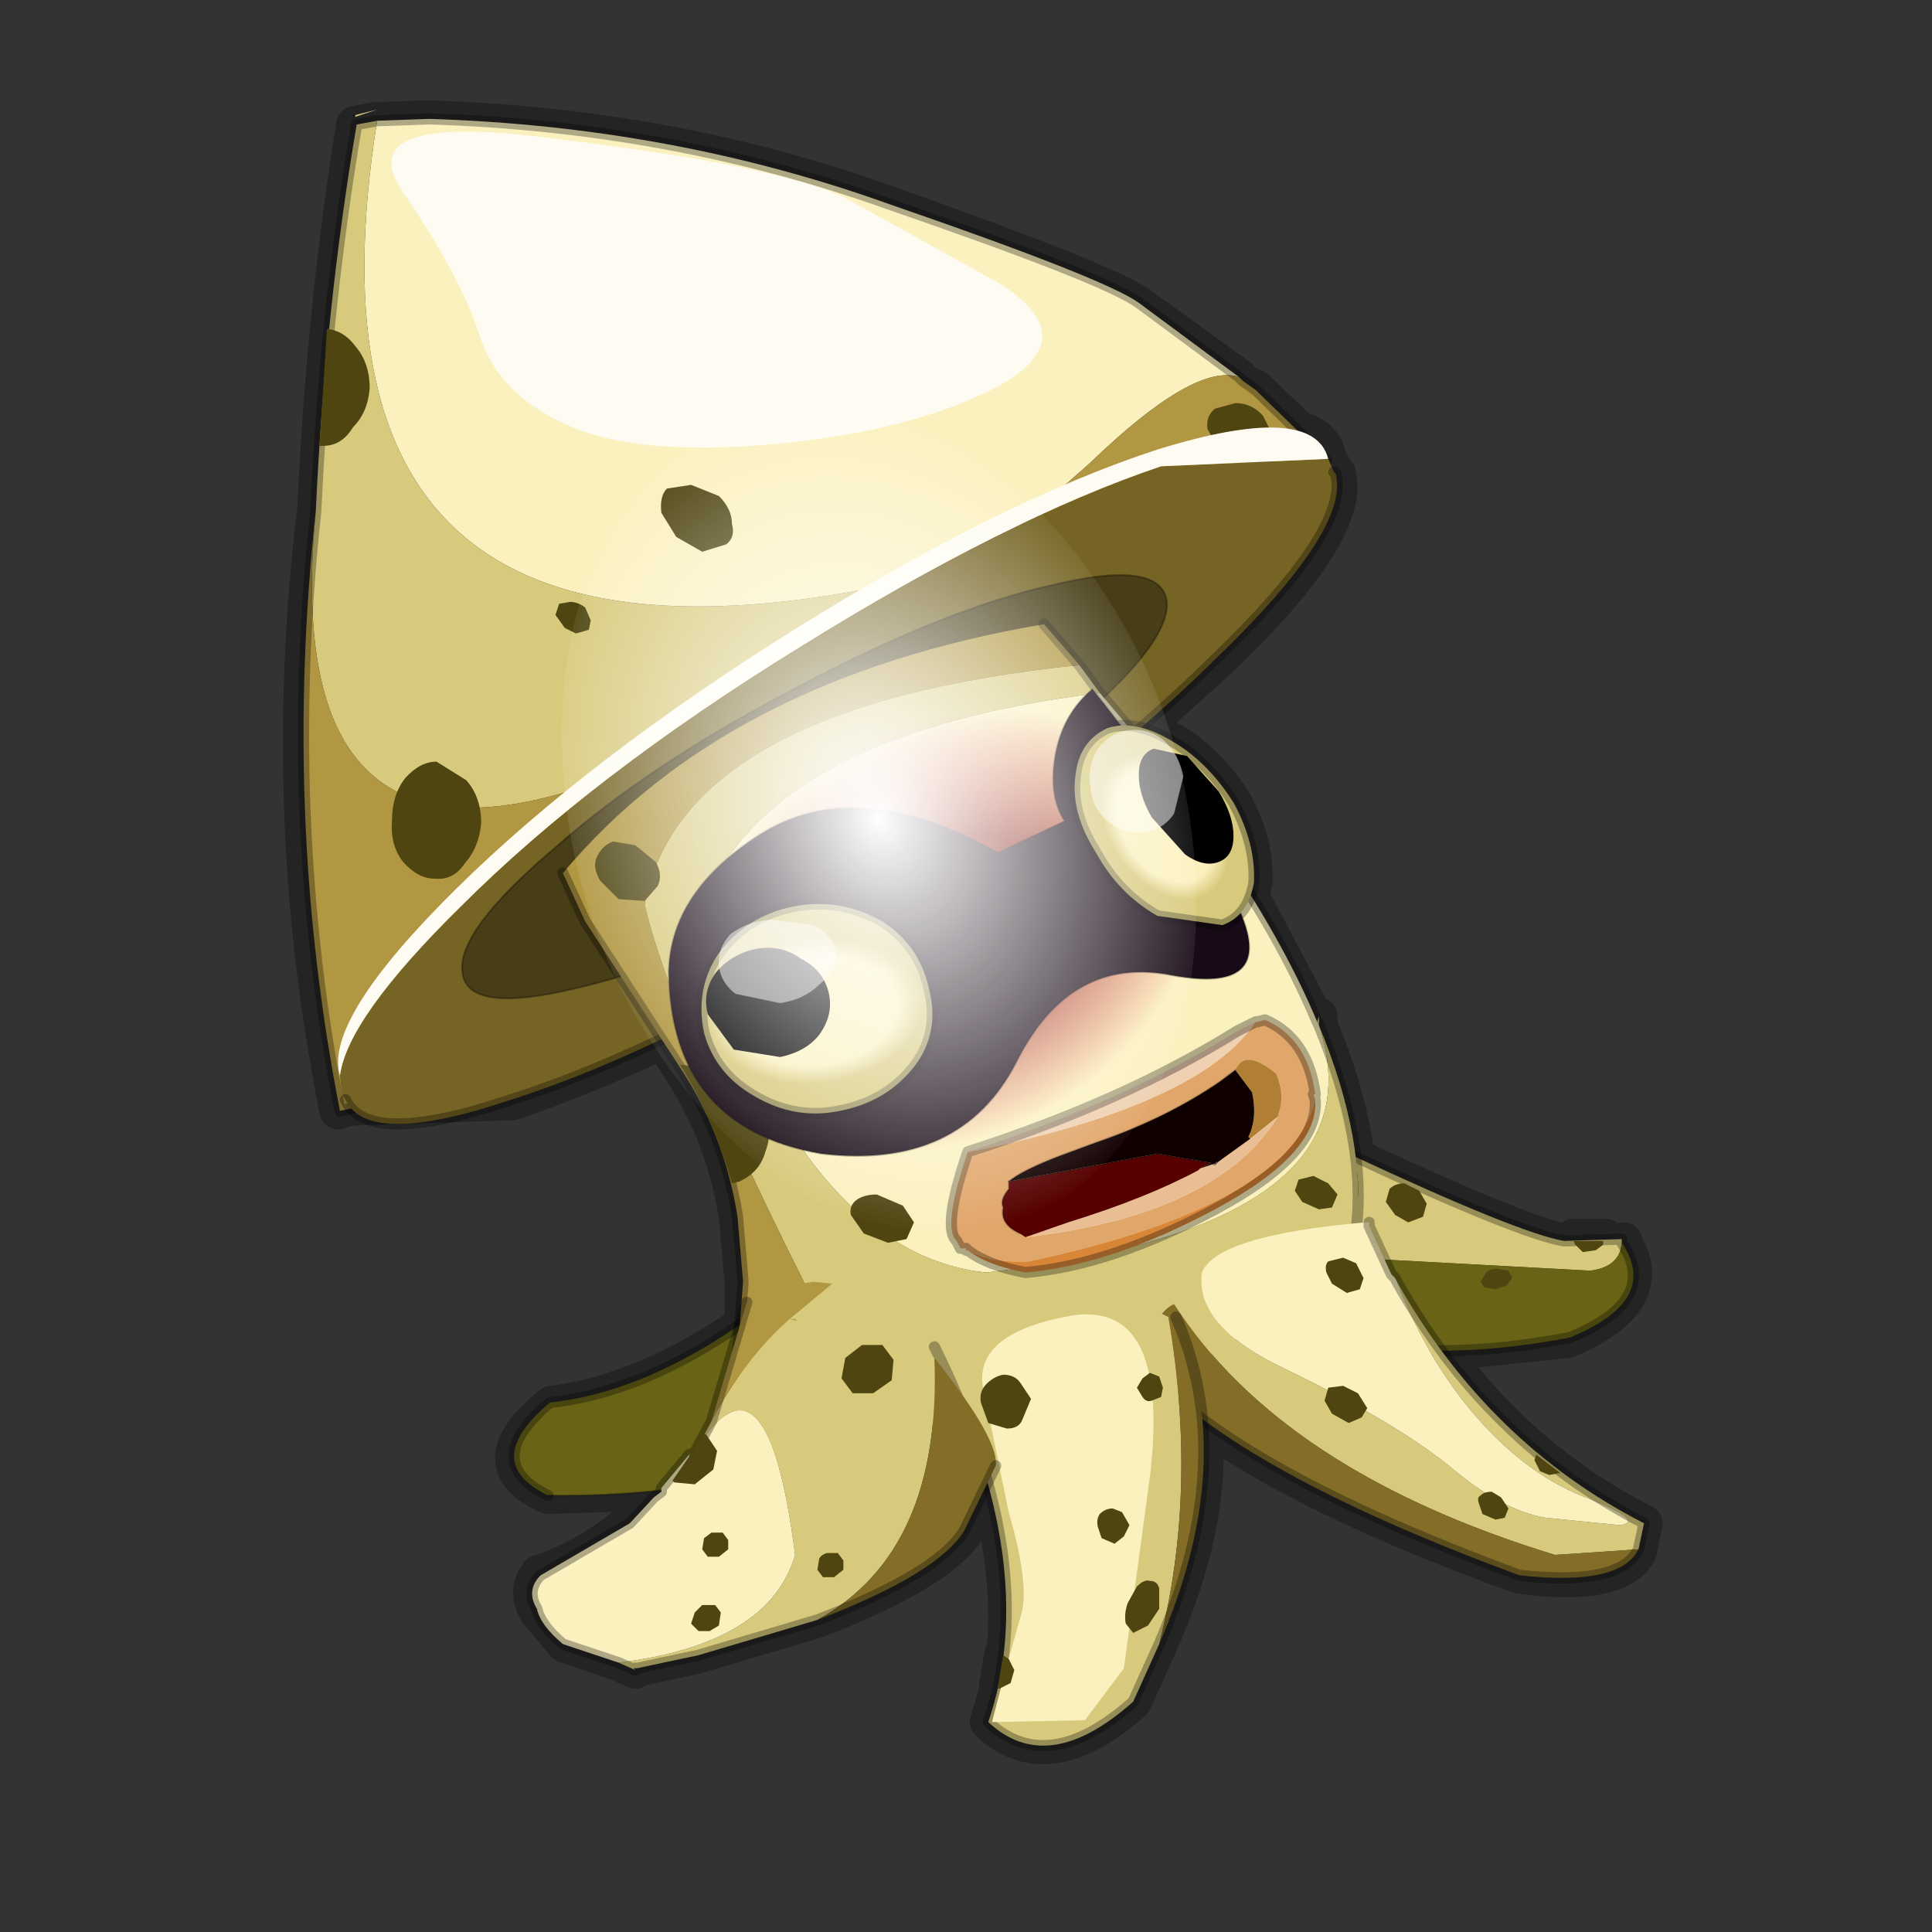 <?xml version="1.0" encoding="UTF-8" standalone="no"?>
<svg xmlns:xlink="http://www.w3.org/1999/xlink" height="520.0px" width="520.0px" xmlns="http://www.w3.org/2000/svg">
  <rect width="100%" height="100%" fill="#333333" stroke="none"/>
  <g transform="matrix(10.0, 0.0, 0.0, 10.0, 0.0, 0.0)">
    <use height="52.0" transform="matrix(1.0, 0.0, 0.0, 1.0, 0.0, 0.0)" width="52.0" xlink:href="#shape0"/>
    <use height="136.85" transform="matrix(0.058, 0.143, -0.111, 0.045, 26.952, 8.374)" width="148.25" xlink:href="#sprite0"/>
  </g>
  <defs>
    <g id="shape0" transform="matrix(1.0, 0.0, 0.0, 1.0, 0.0, 0.0)">
      <path d="M52.0 0.0 L52.0 52.0 0.0 52.0 0.0 0.0 52.0 0.0" fill="#795fa9" fill-opacity="0.0" fill-rule="evenodd" stroke="none"/>
      <path d="M9.55 3.15 L9.5 3.1 9.9 3.05 9.55 3.15" fill="#000000" fill-rule="evenodd" stroke="none"/>
      <path d="M23.9 5.5 Q29.7 7.55 30.65 8.2 L33.35 10.15 33.45 10.3 33.8 10.45 34.95 11.55 Q35.65 11.75 35.75 12.35 L35.95 12.7 36.0 12.75 Q36.4 14.35 32.7 17.85 L30.75 19.6 31.55 19.95 Q32.5 20.5 33.2 21.6 33.8 22.7 33.75 23.75 L33.65 24.1 35.45 27.5 35.5 27.35 35.5 27.6 Q36.3 29.5 36.5 31.15 40.9 33.2 42.15 33.45 L42.4 33.45 42.35 33.3 43.2 33.3 43.25 33.45 43.7 33.4 43.7 33.45 Q44.65 35.0 42.2 36.05 L38.85 36.4 Q41.0 39.35 44.25 41.0 L44.1 41.75 Q43.6 42.75 40.9 42.4 35.25 40.35 32.4 38.3 32.65 41.0 31.2 44.25 L30.5 45.8 Q28.2 47.85 26.6 46.35 L26.9 45.35 26.85 45.35 27.0 44.5 27.05 44.5 Q27.25 42.4 26.6 40.1 L26.0 41.2 Q25.2 42.35 21.95 43.6 L18.75 44.55 17.15 44.9 17.05 44.9 17.1 44.95 16.65 44.75 15.2 44.25 14.45 43.35 Q14.15 42.8 14.5 42.35 15.75 41.95 16.9 41.0 L17.65 40.25 17.75 40.15 14.75 40.25 Q12.85 39.4 14.85 37.8 17.3 37.5 20.0 35.65 L20.0 35.1 20.0 34.5 19.85 32.75 Q19.5 30.5 18.25 28.65 L17.85 28.0 Q15.7 29.0 13.8 29.65 L9.4 29.8 9.1 29.9 Q7.5 21.95 8.5 13.7 8.75 8.3 9.55 3.35 L10.1 3.25 11.5 3.2 Q18.1 3.4 23.9 5.5 Z" fill="none" stroke="#000000" stroke-linecap="round" stroke-linejoin="round" stroke-opacity="0.302" stroke-width="1.0"/>
      <path d="M10.15 3.25 L11.55 3.2 Q18.1 3.4 23.95 5.5 29.75 7.5 30.65 8.15 L33.35 10.15 Q32.15 9.75 29.35 12.45 L26.3 15.15 25.75 15.25 25.5 15.35 25.4 15.4 Q7.5 19.8 10.15 3.25" fill="#fbf1bf" fill-rule="evenodd" stroke="none"/>
      <path d="M9.55 3.15 L9.55 3.1 10.15 2.95 9.55 3.15 M8.5 13.75 Q8.75 8.35 9.6 3.35 L10.15 3.25 Q7.5 19.8 25.4 15.4 L25.5 15.35 25.75 15.25 26.3 15.15 26.15 15.3 Q25.8 15.45 25.85 15.5 7.05 28.8 8.5 13.75" fill="#d8ca7c" fill-rule="evenodd" stroke="none"/>
      <path d="M33.35 10.15 L33.45 10.25 33.8 10.5 35.55 12.2 35.7 12.4 9.6 29.8 9.15 29.9 Q7.6 22.0 8.5 13.75 7.05 28.8 25.85 15.5 25.8 15.45 26.15 15.3 L26.3 15.15 29.35 12.45 Q32.15 9.75 33.35 10.15" fill="#b19741" fill-rule="evenodd" stroke="none"/>
      <path d="M9.55 3.15 L9.55 3.1" fill="none" stroke="#000000" stroke-linecap="round" stroke-linejoin="round" stroke-opacity="0.302" stroke-width="0.05"/>
      <path d="M8.5 13.75 Q8.75 8.35 9.6 3.35 L10.15 3.25 11.55 3.2 Q18.1 3.4 23.95 5.5 29.75 7.5 30.65 8.15 L33.35 10.15 33.45 10.25 33.8 10.5 35.55 12.2 35.7 12.4 9.6 29.8 9.15 29.9 Q7.6 22.0 8.5 13.75" fill="none" stroke="#000000" stroke-linecap="round" stroke-linejoin="round" stroke-opacity="0.302" stroke-width="0.3"/>
      <path d="M10.9 5.25 Q9.25 2.95 15.05 3.75 20.85 4.45 22.7 5.3 L26.85 7.6 Q29.2 9.05 26.95 10.35 24.65 11.6 20.85 11.95 17.05 12.3 15.2 11.4 13.4 10.6 12.9 9.0 12.4 7.45 10.9 5.25" fill="#ffffff" fill-opacity="0.8" fill-rule="evenodd" stroke="none"/>
      <path d="M19.7 14.1 Q19.8 14.45 19.55 14.65 L18.9 14.85 18.2 14.45 17.8 13.8 Q17.75 13.35 17.95 13.15 L18.6 13.05 19.35 13.35 Q19.7 13.7 19.7 14.1" fill="#4f4511" fill-rule="evenodd" stroke="none"/>
      <path d="M12.5 23.25 Q12.2 23.7 11.7 23.65 11.25 23.65 10.85 23.2 10.5 22.75 10.55 22.1 10.55 21.4 10.9 20.95 11.3 20.5 11.75 20.5 L12.55 21.0 Q12.95 21.45 12.95 22.15 12.9 22.8 12.5 23.25" fill="#4f4511" fill-rule="evenodd" stroke="none"/>
      <path d="M9.55 9.3 Q9.95 9.75 9.95 10.45 9.9 11.1 9.5 11.5 9.2 12.0 8.7 12.0 L8.6 12.0 8.8 8.85 Q9.25 8.9 9.55 9.3" fill="#4f4511" fill-rule="evenodd" stroke="none"/>
      <path d="M15.9 16.7 L15.85 16.95 15.5 17.05 15.2 16.9 14.95 16.55 15.05 16.25 15.35 16.2 Q15.55 16.2 15.75 16.35 L15.9 16.7" fill="#4f4511" fill-rule="evenodd" stroke="none"/>
      <path d="M34.35 11.9 L34.25 12.45 33.6 12.6 32.9 12.25 32.5 11.55 Q32.45 11.2 32.7 11.0 L33.25 10.85 Q33.7 10.85 34.0 11.2 L34.35 11.9" fill="#4f4511" fill-rule="evenodd" stroke="none"/>
      <path d="M9.3 29.6 L9.2 29.45 9.15 28.95 Q9.35 27.4 12.4 24.4 15.95 20.85 21.55 17.4 27.1 13.95 31.25 12.55 L35.75 12.35 35.9 12.7 35.95 12.75 Q36.35 14.25 32.65 17.8 29.1 21.3 23.6 24.75 18.0 28.25 13.75 29.6 9.9 30.9 9.3 29.6" fill="#756424" fill-rule="evenodd" stroke="none"/>
      <path d="M9.15 28.95 Q8.7 27.45 12.3 23.9 15.85 20.4 21.45 16.9 27.0 13.45 31.15 12.1 35.35 10.8 35.75 12.35 L31.25 12.55 Q27.1 13.95 21.55 17.4 15.95 20.85 12.4 24.4 9.35 27.4 9.15 28.95" fill="#fefcf2" fill-rule="evenodd" stroke="none"/>
      <path d="M35.9 12.7 L35.95 12.75 Q36.35 14.25 32.65 17.8 29.1 21.3 23.6 24.75 18.0 28.25 13.75 29.6 9.9 30.9 9.3 29.6" fill="none" stroke="#000000" stroke-linecap="round" stroke-linejoin="round" stroke-opacity="0.302" stroke-width="0.3"/>
      <path d="M15.5 26.6 Q12.6 27.3 12.45 26.2 12.25 25.1 14.9 22.85 17.5 20.55 21.45 18.5 25.4 16.4 28.3 15.75 31.2 15.05 31.4 16.15 31.55 17.25 28.9 19.5 26.25 21.8 22.3 23.9 18.35 25.95 15.5 26.6" fill="#473d16" fill-rule="evenodd" stroke="none"/>
      <path d="M15.5 26.6 Q12.6 27.3 12.45 26.2 12.25 25.1 14.9 22.85 17.5 20.55 21.45 18.5 25.4 16.4 28.3 15.75 31.2 15.05 31.4 16.15 31.55 17.25 28.9 19.5 26.25 21.8 22.3 23.9 18.35 25.95 15.5 26.6 Z" fill="none" stroke="#000000" stroke-linecap="round" stroke-linejoin="round" stroke-opacity="0.302" stroke-width="0.05"/>
      <path d="M43.65 33.45 Q43.6 34.1 42.8 34.2 L36.3 33.85 Q36.75 31.85 36.4 31.1 40.9 33.2 42.1 33.4 L43.65 33.35 43.65 33.45" fill="#d8ca7c" fill-rule="evenodd" stroke="none"/>
      <path d="M32.0 34.5 Q31.85 31.05 33.45 29.1 L35.95 30.85 36.15 30.85 36.4 31.1 Q36.75 31.85 36.3 33.85 L42.8 34.2 Q43.6 34.1 43.65 33.45 44.7 35.0 42.25 36.0 36.8 37.05 32.9 35.0 L32.0 34.5" fill="#696316" fill-rule="evenodd" stroke="none"/>
      <path d="M32.0 34.5 L32.9 35.0 Q36.8 37.05 42.25 36.0 44.7 35.0 43.65 33.45 M36.4 31.1 L36.15 30.85 35.95 30.85 33.45 29.1 M43.65 33.35 L42.1 33.4 Q40.9 33.2 36.4 31.1" fill="none" stroke="#000000" stroke-linecap="round" stroke-linejoin="round" stroke-opacity="0.302" stroke-width="0.3"/>
      <path d="M38.4 32.4 L38.3 32.75 37.9 32.9 37.55 32.7 37.3 32.35 37.4 32.0 Q37.55 31.85 37.8 31.85 L38.2 32.05 38.4 32.4" fill="#4f4511" fill-rule="evenodd" stroke="none"/>
      <path d="M40.6 34.2 L40.7 34.4 40.55 34.6 40.25 34.7 39.95 34.65 39.85 34.5 40.0 34.25 Q40.1 34.15 40.3 34.15 L40.6 34.2" fill="#4f4511" fill-rule="evenodd" stroke="none"/>
      <path d="M42.35 33.4 L43.15 33.4 43.15 33.5 42.95 33.65 42.6 33.7 42.4 33.5 42.35 33.4" fill="#4f4511" fill-rule="evenodd" stroke="none"/>
      <path d="M26.1 37.45 Q20.95 40.35 14.75 40.25 12.9 39.35 14.8 37.75 19.45 37.25 24.8 31.15 27.3 34.55 26.1 37.45" fill="#696316" fill-rule="evenodd" stroke="none"/>
      <path d="M26.1 37.45 Q20.95 40.35 14.75 40.25" fill="none" stroke="#000000" stroke-linecap="round" stroke-linejoin="round" stroke-opacity="0.302" stroke-width="0.05"/>
      <path d="M14.75 40.25 Q12.9 39.35 14.8 37.75 19.45 37.25 24.8 31.15" fill="none" stroke="#000000" stroke-linecap="round" stroke-linejoin="round" stroke-opacity="0.302" stroke-width="0.3"/>
      <path d="M29.6 18.65 Q33.8 23.55 35.45 27.5 L35.5 27.6 Q37.3 33.0 26.55 34.25 21.65 33.75 18.75 24.85 20.25 19.8 29.6 18.65 M36.5 33.15 L36.5 33.4 36.0 33.75 36.5 33.15" fill="#fbf1bf" fill-rule="evenodd" stroke="none"/>
      <path d="M29.05 17.9 L29.6 18.65 Q20.25 19.8 18.75 24.85 21.65 33.75 26.55 34.25 37.3 33.0 35.5 27.6 36.8 30.75 36.5 33.1 L36.5 33.15 36.0 33.75 Q31.7 38.5 23.6 38.35 18.2 28.0 17.35 24.35 18.35 19.0 29.05 17.9 M35.45 27.5 L35.5 27.35 35.5 27.6 35.45 27.5" fill="#d8ca7c" fill-rule="evenodd" stroke="none"/>
      <path d="M28.1 16.8 L29.05 17.9 Q18.35 19.0 17.35 24.35 18.2 28.0 23.6 38.35 L21.9 38.25 20.95 38.05 19.6 37.95 19.85 36.45 20.0 34.5 19.85 32.75 Q19.5 30.5 18.25 28.65 L15.75 24.8 15.15 23.5 Q19.55 18.25 28.1 16.8" fill="#b19741" fill-rule="evenodd" stroke="none"/>
      <path d="M28.1 16.8 L29.05 17.9 29.6 18.65 Q33.8 23.55 35.45 27.5 M35.5 27.6 Q36.8 30.75 36.5 33.1 M19.6 37.95 L19.85 36.45 20.0 34.5 19.85 32.75 Q19.5 30.5 18.25 28.65 L15.75 24.8 15.15 23.5 M35.5 27.6 L35.45 27.5" fill="none" stroke="#000000" stroke-linecap="round" stroke-linejoin="round" stroke-opacity="0.302" stroke-width="0.3"/>
      <path d="M36.0 32.15 L35.85 32.5 35.5 32.55 35.05 32.35 34.85 32.05 34.95 31.75 35.35 31.65 35.75 31.85 36.0 32.15" fill="#4f4511" fill-rule="evenodd" stroke="none"/>
      <path d="M24.6 32.9 L24.4 33.35 23.9 33.45 23.25 33.2 22.9 32.7 Q22.85 32.45 23.05 32.3 23.25 32.15 23.6 32.15 L24.3 32.45 24.6 32.9" fill="#4f4511" fill-rule="evenodd" stroke="none"/>
      <path d="M19.35 28.8 Q20.15 29.05 20.5 29.7 20.85 30.35 20.6 31.0 20.45 31.55 19.9 31.8 L19.7 31.85 Q19.2 30.1 18.3 28.65 L19.35 28.8" fill="#4f4511" fill-rule="evenodd" stroke="none"/>
      <path d="M17.7 23.85 L17.35 24.25 16.65 24.2 16.15 23.7 Q15.95 23.35 16.05 23.1 16.2 22.75 16.5 22.65 L17.1 22.75 17.65 23.2 Q17.85 23.55 17.7 23.85" fill="#4f4511" fill-rule="evenodd" stroke="none"/>
      <path d="M23.3 18.95 Q26.6 17.55 29.05 18.1 31.65 20.9 34.15 26.3 31.2 29.5 27.65 31.05 23.85 32.6 20.6 31.95 17.35 31.3 16.4 28.8 15.5 26.25 17.6 23.45 19.55 20.5 23.3 18.95" fill="url(#gradient0)" fill-rule="evenodd" stroke="none"/>
      <path d="M20.55 22.4 Q23.15 20.85 26.85 22.95 L28.65 22.1 Q28.3 21.55 28.35 20.75 28.45 19.35 29.4 18.55 31.7 21.4 33.4 24.6 34.3 26.75 31.55 26.25 28.8 25.7 27.35 28.6 25.85 31.5 22.1 31.05 18.05 30.35 18.0 26.15 18.05 23.95 20.55 22.4" fill="#180a16" fill-rule="evenodd" stroke="none"/>
      <path d="M20.55 22.4 Q23.15 20.85 26.85 22.95 L28.65 22.1 Q28.3 21.55 28.35 20.75 28.45 19.35 29.4 18.55 31.7 21.4 33.4 24.6 34.3 26.75 31.55 26.25 28.8 25.7 27.35 28.6 25.85 31.5 22.1 31.05 18.05 30.35 18.0 26.15 18.05 23.95 20.55 22.4 Z" fill="none" stroke="#000000" stroke-linecap="round" stroke-linejoin="round" stroke-opacity="0.302" stroke-width="0.05"/>
      <path d="M21.35 24.4 Q22.6 24.15 23.75 24.8 24.75 25.45 25.0 26.6 25.3 27.75 24.65 28.65 23.9 29.65 22.6 29.9 21.4 30.15 20.3 29.5 19.25 28.9 18.95 27.8 18.7 26.6 19.35 25.65 20.1 24.65 21.35 24.4" fill="url(#gradient1)" fill-rule="evenodd" stroke="none"/>
      <path d="M21.35 24.4 Q22.6 24.15 23.75 24.8 24.75 25.45 25.0 26.6 25.3 27.75 24.65 28.65 23.9 29.65 22.6 29.9 21.4 30.15 20.3 29.5 19.25 28.9 18.95 27.8 18.7 26.6 19.35 25.65 20.1 24.65 21.35 24.4 Z" fill="none" stroke="#000000" stroke-linecap="round" stroke-linejoin="round" stroke-opacity="0.302" stroke-width="0.3"/>
      <path d="M20.3 25.55 Q21.0 25.4 21.55 25.8 22.15 26.1 22.3 26.7 22.45 27.3 22.05 27.85 21.7 28.3 21.0 28.45 L19.75 28.25 19.05 27.3 Q18.9 26.7 19.25 26.2 19.65 25.7 20.3 25.55" fill="#000000" fill-rule="evenodd" stroke="none"/>
      <path d="M22.05 26.5 Q21.65 26.9 21.0 27.0 L19.8 26.75 Q19.4 26.45 19.35 26.0 19.3 25.55 19.65 25.15 20.1 24.8 20.75 24.75 L21.9 24.9 Q22.45 25.2 22.5 25.65 22.55 26.1 22.05 26.5" fill="#ffffff" fill-opacity="0.502" fill-rule="evenodd" stroke="none"/>
      <path d="M29.8 19.6 Q30.55 19.35 31.55 19.95 32.5 20.5 33.2 21.6 33.8 22.7 33.75 23.75 33.6 24.65 32.9 24.9 L31.15 24.65 Q30.1 24.05 29.5 22.95 28.8 21.85 28.95 20.85 29.05 19.95 29.8 19.6" fill="url(#gradient2)" fill-rule="evenodd" stroke="none"/>
      <path d="M29.8 19.6 Q30.55 19.35 31.55 19.95 32.5 20.5 33.2 21.6 33.8 22.7 33.75 23.75 33.6 24.65 32.9 24.9 L31.15 24.65 Q30.1 24.05 29.5 22.95 28.8 21.85 28.95 20.85 29.05 19.95 29.8 19.6 Z" fill="none" stroke="#000000" stroke-linecap="round" stroke-linejoin="round" stroke-opacity="0.302" stroke-width="0.3"/>
      <path d="M31.05 20.15 L31.95 20.35 32.8 21.3 Q33.2 21.95 33.2 22.5 33.2 23.05 32.8 23.2 32.4 23.35 31.9 23.0 L31.0 22.0 Q30.65 21.4 30.65 20.85 30.65 20.3 31.05 20.15" fill="#000000" fill-rule="evenodd" stroke="none"/>
      <path d="M31.6 21.9 Q31.3 22.35 30.75 22.4 30.25 22.45 29.8 22.1 29.4 21.75 29.35 21.2 29.25 20.65 29.55 20.15 29.9 19.7 30.4 19.65 30.95 19.6 31.35 19.95 31.75 20.35 31.85 20.9 L31.6 21.9" fill="#ffffff" fill-opacity="0.502" fill-rule="evenodd" stroke="none"/>
      <path d="M33.8 27.5 L33.85 27.5 34.05 27.45 Q35.2 27.95 35.4 29.45 L35.35 29.45 35.4 29.6 Q34.7 32.45 27.7 33.95 26.65 34.0 26.05 33.65 L26.0 33.6 25.95 33.6 25.85 33.6 25.75 33.4 Q25.35 33.05 26.05 31.0 L26.1 31.0 Q32.3 29.75 33.8 27.5 M27.15 31.8 L27.15 32.0 Q26.9 32.3 27.0 32.5 26.9 32.95 27.45 33.2 L27.6 33.3 Q32.75 32.7 34.4 30.05 L34.4 30.0 Q34.6 29.5 34.35 28.9 33.5 28.2 33.25 28.8 L32.85 29.1 Q31.4 30.1 29.5 30.75 L28.55 31.1 Q27.5 31.5 27.15 31.8" fill="#e1a66a" fill-rule="evenodd" stroke="none"/>
      <path d="M33.25 28.8 Q33.5 28.2 34.35 28.9 34.6 29.5 34.4 30.0 L34.4 30.05 33.65 30.65 33.6 30.6 Q33.85 30.1 33.7 29.4 L33.25 28.8" fill="#b07e35" fill-rule="evenodd" stroke="none"/>
      <path d="M34.4 30.05 Q32.75 32.7 27.6 33.3 L28.75 32.9 Q30.85 32.25 32.25 31.5 L32.3 31.45 32.75 31.3 32.7 31.35 32.75 31.25 32.75 31.3 33.65 30.65 34.4 30.05" fill="#eabe95" fill-rule="evenodd" stroke="none"/>
      <path d="M26.05 31.0 Q30.25 29.65 33.3 27.75 L33.8 27.5 Q32.3 29.75 26.1 31.0 L26.05 31.0" fill="#efd0b1" fill-rule="evenodd" stroke="none"/>
      <path d="M35.4 29.6 Q35.5 31.05 32.7 32.55 29.9 34.05 27.6 34.25 26.55 34.05 26.05 33.65 L26.0 33.65 26.0 33.6 26.05 33.65 Q26.65 34.0 27.7 33.95 34.7 32.45 35.4 29.6" fill="#d88738" fill-rule="evenodd" stroke="none"/>
      <path d="M27.45 33.2 Q26.9 32.95 27.0 32.5 26.9 32.3 27.15 32.0 L27.15 31.8 31.15 31.05 32.6 31.3 32.3 31.45 32.25 31.5 Q30.85 32.25 28.75 32.9 L27.6 33.3 27.45 33.2" fill="#560000" fill-rule="evenodd" stroke="none"/>
      <path d="M27.15 31.8 Q27.5 31.5 28.55 31.1 L29.5 30.75 Q31.4 30.1 32.85 29.1 L33.25 28.8 33.7 29.4 Q33.85 30.1 33.6 30.6 L33.65 30.65 32.75 31.3 32.3 31.45 32.6 31.3 32.7 31.35 32.6 31.3 31.15 31.05 27.15 31.8 M32.7 31.35 L32.75 31.3 32.75 31.25 32.7 31.35" fill="#110000" fill-rule="evenodd" stroke="none"/>
      <path d="M27.45 33.2 Q26.9 32.95 27.0 32.5 26.9 32.3 27.15 32.0 L27.15 31.8 Q27.5 31.5 28.55 31.1 L29.5 30.75 Q31.4 30.1 32.85 29.1 L33.25 28.8" fill="none" stroke="#000000" stroke-linecap="round" stroke-linejoin="round" stroke-opacity="0.212" stroke-width="0.05"/>
      <path d="M32.7 31.35 L32.6 31.3 31.15 31.05 27.15 31.8 M32.7 31.35 L32.75 31.25 32.75 31.3" fill="none" stroke="#000000" stroke-linecap="round" stroke-linejoin="round" stroke-opacity="0.302" stroke-width="0.05"/>
      <path d="M26.05 31.0 Q30.25 29.65 33.3 27.75 L33.8 27.5 M33.85 27.5 L34.05 27.45 Q35.2 27.95 35.4 29.45 L35.35 29.45 35.4 29.6 Q35.5 31.05 32.7 32.55 29.9 34.05 27.6 34.25 26.55 34.05 26.05 33.65 L26.0 33.65 26.0 33.6 25.95 33.6 25.85 33.6 25.75 33.4 Q25.35 33.05 26.05 31.0" fill="none" stroke="#000000" stroke-linecap="round" stroke-linejoin="round" stroke-opacity="0.302" stroke-width="0.3"/>
      <path d="M32.35 34.25 Q32.15 35.7 34.6 36.85 37.5 38.25 39.0 39.45 40.4 40.65 41.6 40.85 L43.6 41.05 Q44.3 40.95 42.8 40.35 41.15 39.75 39.75 38.15 38.4 36.6 37.6 34.5 40.05 38.85 44.25 41.0 L44.1 41.7 41.85 41.85 Q34.5 39.6 31.6 35.1 L32.35 34.25" fill="#d8ca7c" fill-rule="evenodd" stroke="none"/>
      <path d="M36.85 32.9 L36.85 33.0 37.45 34.3 37.55 34.4 37.6 34.5 Q38.4 36.6 39.75 38.15 41.15 39.75 42.8 40.35 44.3 40.95 43.6 41.05 L41.6 40.85 Q40.4 40.65 39.0 39.45 37.5 38.25 34.6 36.85 32.15 35.7 32.35 34.25 32.75 33.25 36.75 32.9 L36.85 32.9" fill="#fbf1bf" fill-rule="evenodd" stroke="none"/>
      <path d="M44.1 41.7 Q43.6 42.7 40.9 42.4 33.3 39.6 30.8 36.8 31.0 35.35 31.6 35.1 34.5 39.6 41.85 41.85 L44.1 41.7" fill="#836d27" fill-rule="evenodd" stroke="none"/>
      <path d="M37.6 34.5 L37.55 34.4 37.45 34.3 36.85 33.0 36.85 32.9 M37.6 34.5 Q40.05 38.85 44.25 41.0 L44.1 41.7 Q43.6 42.7 40.9 42.4 33.3 39.6 30.8 36.8" fill="none" stroke="#000000" stroke-linecap="round" stroke-linejoin="round" stroke-opacity="0.302" stroke-width="0.3"/>
      <path d="M36.7 34.4 L36.6 34.7 36.25 34.8 35.85 34.55 35.7 34.25 Q35.65 34.05 35.75 33.95 L36.15 33.85 36.5 34.0 36.7 34.4" fill="#4f4511" fill-rule="evenodd" stroke="none"/>
      <path d="M36.8 37.9 L36.65 38.15 36.3 38.3 35.85 38.05 35.65 37.7 35.75 37.35 36.15 37.3 36.55 37.5 36.8 37.9" fill="#4f4511" fill-rule="evenodd" stroke="none"/>
      <path d="M41.7 39.7 L41.45 39.6 41.3 39.3 41.35 39.15 42.0 39.65 41.95 39.65 41.7 39.7" fill="#4f4511" fill-rule="evenodd" stroke="none"/>
      <path d="M40.6 40.6 L40.5 40.85 40.25 40.9 39.9 40.75 39.8 40.45 Q39.75 40.3 39.85 40.25 39.95 40.15 40.15 40.15 L40.4 40.3 40.6 40.6" fill="#4f4511" fill-rule="evenodd" stroke="none"/>
      <path d="M31.2 44.25 L30.5 45.8 Q28.2 47.85 26.6 46.35 28.05 42.1 25.15 36.25 27.45 33.4 31.45 35.45 32.25 40.15 31.2 44.25" fill="#d8ca7c" fill-rule="evenodd" stroke="none"/>
      <path d="M31.45 35.45 L31.65 35.45 Q33.35 39.3 31.2 44.25 32.25 40.15 31.45 35.45" fill="#836d27" fill-rule="evenodd" stroke="none"/>
      <path d="M31.65 35.45 Q33.35 39.3 31.2 44.25 L30.5 45.8 Q28.2 47.85 26.6 46.35 28.05 42.1 25.15 36.25" fill="none" stroke="#000000" stroke-linecap="round" stroke-linejoin="round" stroke-opacity="0.302" stroke-width="0.3"/>
      <path d="M27.15 40.7 L26.45 37.3 Q26.25 35.85 28.9 35.4 31.5 35.05 30.95 39.75 L30.25 44.9 29.2 46.3 26.7 46.35 27.05 45.0 27.5 43.4 Q27.7 42.6 27.15 40.7" fill="#fbf1bf" fill-rule="evenodd" stroke="none"/>
      <path d="M27.5 38.25 Q27.4 38.45 27.1 38.45 L26.6 38.3 26.4 37.75 Q26.35 37.45 26.55 37.25 26.75 37.05 27.0 37.0 27.3 37.0 27.45 37.2 L27.75 37.65 27.5 38.25" fill="#4f4511" fill-rule="evenodd" stroke="none"/>
      <path d="M30.25 41.35 L30.0 41.55 29.65 41.4 29.55 41.1 Q29.5 40.9 29.6 40.75 29.75 40.6 29.95 40.6 L30.2 40.7 30.4 41.05 30.25 41.35" fill="#4f4511" fill-rule="evenodd" stroke="none"/>
      <path d="M27.2 45.3 L26.9 45.45 26.85 45.45 27.0 44.55 27.15 44.65 27.3 44.95 27.2 45.3" fill="#4f4511" fill-rule="evenodd" stroke="none"/>
      <path d="M31.25 37.6 L31.0 37.7 Q30.85 37.75 30.75 37.6 L30.6 37.35 30.75 37.1 30.95 36.95 31.2 37.05 31.3 37.35 31.25 37.6" fill="#4f4511" fill-rule="evenodd" stroke="none"/>
      <path d="M30.9 43.75 L30.5 43.95 30.3 43.7 Q30.25 43.45 30.35 43.15 L30.6 42.7 Q30.8 42.5 30.95 42.55 31.15 42.55 31.2 42.75 L31.2 43.3 30.9 43.75" fill="#4f4511" fill-rule="evenodd" stroke="none"/>
      <path d="M21.45 35.55 L21.4 35.5 21.25 35.5 21.45 35.55 M22.4 34.55 L25.15 36.55 Q25.35 41.75 22.0 43.6 L18.8 44.55 17.15 44.9 17.05 44.9 17.1 44.95 16.65 44.75 Q20.7 44.25 21.4 41.85 20.65 35.95 18.75 39.0 L19.15 38.25 Q20.05 36.55 21.25 35.5 L22.4 34.55" fill="#d8ca7c" fill-rule="evenodd" stroke="none"/>
      <path d="M16.65 44.75 L15.15 44.25 Q14.55 43.75 14.45 43.3 14.15 42.8 14.55 42.4 L16.95 41.0 17.6 40.3 17.8 40.15 17.8 40.05 18.55 39.15 18.7 39.1 18.75 39.0 Q20.65 35.95 21.4 41.85 20.7 44.25 16.65 44.75" fill="#fbf1bf" fill-rule="evenodd" stroke="none"/>
      <path d="M25.15 36.55 Q26.9 38.75 26.8 39.45 L25.95 41.2 Q25.25 42.35 22.0 43.6 25.35 41.75 25.15 36.55" fill="#836d27" fill-rule="evenodd" stroke="none"/>
      <path d="M20.1 35.05 L20.2 34.9 20.2 34.8 20.35 34.9 20.8 34.65 21.9 34.5 22.4 34.55 21.25 35.5 Q20.05 36.55 19.15 38.25 L20.1 35.05" fill="#b19741" fill-rule="evenodd" stroke="none"/>
      <path d="M26.8 39.45 L25.95 41.2 Q25.25 42.35 22.0 43.6 L18.8 44.55 17.15 44.9 17.05 44.9 17.1 44.95 16.65 44.75 15.15 44.25 Q14.55 43.75 14.45 43.3 14.15 42.8 14.55 42.4 L16.95 41.0 17.6 40.3 17.8 40.15 17.8 40.05 18.55 39.15 18.7 39.1 18.75 39.0 19.15 38.25 20.1 35.05" fill="none" stroke="#000000" stroke-linecap="round" stroke-linejoin="round" stroke-opacity="0.302" stroke-width="0.3"/>
      <path d="M23.5 37.5 L22.95 37.5 22.65 37.1 22.75 36.55 23.2 36.2 23.75 36.2 24.05 36.6 24.0 37.15 23.5 37.5" fill="#4f4511" fill-rule="evenodd" stroke="none"/>
      <path d="M18.1 39.85 L18.55 39.2 18.55 39.15 18.65 39.1 18.95 38.6 19.0 38.6 19.3 39.05 19.2 39.55 18.7 39.95 18.15 39.9 18.1 39.85" fill="#4f4511" fill-rule="evenodd" stroke="none"/>
      <path d="M19.35 41.9 L19.05 41.9 18.9 41.7 18.95 41.4 19.15 41.25 19.45 41.25 19.6 41.45 19.6 41.7 19.35 41.9" fill="#4f4511" fill-rule="evenodd" stroke="none"/>
      <path d="M22.45 42.45 L22.15 42.45 22.0 42.25 22.05 41.95 Q22.1 41.85 22.25 41.8 L22.55 41.8 22.7 42.0 22.7 42.25 22.45 42.45" fill="#4f4511" fill-rule="evenodd" stroke="none"/>
      <path d="M19.1 43.9 L18.8 43.9 18.6 43.7 18.7 43.4 18.9 43.2 19.25 43.2 19.4 43.4 19.35 43.75 19.1 43.9" fill="#4f4511" fill-rule="evenodd" stroke="none"/>
    </g>
    <radialGradient cx="0" cy="0" gradientTransform="matrix(0.014, -0.006, 0.004, 0.011, 25.45, 25.05)" gradientUnits="userSpaceOnUse" id="gradient0" r="819.2" spreadMethod="pad">
      <stop offset="0.251" stop-color="#851d13"/>
      <stop offset="0.58" stop-color="#da392d" stop-opacity="0.0"/>
    </radialGradient>
    <radialGradient cx="0" cy="0" gradientTransform="matrix(0.006, -0.001, 0.001, 0.004, 21.95, 27.2)" gradientUnits="userSpaceOnUse" id="gradient1" r="819.2" spreadMethod="pad">
      <stop offset="0.439" stop-color="#fbf1bf"/>
      <stop offset="0.584" stop-color="#d8ca7c"/>
    </radialGradient>
    <radialGradient cx="0" cy="0" gradientTransform="matrix(0.003, -0.001, 0.002, 0.004, 31.35, 22.25)" gradientUnits="userSpaceOnUse" id="gradient2" r="819.2" spreadMethod="pad">
      <stop offset="0.439" stop-color="#fbf1bf"/>
      <stop offset="0.584" stop-color="#d8ca7c"/>
    </radialGradient>
    <g id="sprite0" transform="matrix(1.0, 0.0, 0.0, 1.0, 73.5, 65.0)">
      <use height="136.85" transform="matrix(1.0, 0.0, 0.0, 1.0, -73.5, -65.0)" width="148.25" xlink:href="#shape1"/>
    </g>
    <g id="shape1" transform="matrix(1.0, 0.0, 0.0, 1.0, 73.5, 65.0)">
      <path d="M36.65 -54.65 Q60.05 -42.0 69.75 -17.95 80.55 8.9 68.0 34.1 55.45 59.35 26.8 68.2 -1.8 77.05 -29.7 64.3 -57.6 51.6 -68.45 24.75 -79.3 -2.05 -66.75 -27.25 L-66.7 -27.3 Q-54.1 -52.5 -25.5 -61.4 3.1 -70.2 31.0 -57.5 L36.65 -54.65" fill="url(#gradient3)" fill-rule="evenodd" stroke="none"/>
    </g>
    <radialGradient cx="0" cy="0" gradientTransform="matrix(0.091, 0.0, 0.0, 0.091, 0.6, 3.4)" gradientUnits="userSpaceOnUse" id="gradient3" r="819.2" spreadMethod="pad">
      <stop offset="0.0" stop-color="#ffffff"/>
      <stop offset="1.0" stop-color="#ffffff" stop-opacity="0.0"/>
    </radialGradient>
  </defs>
</svg>
